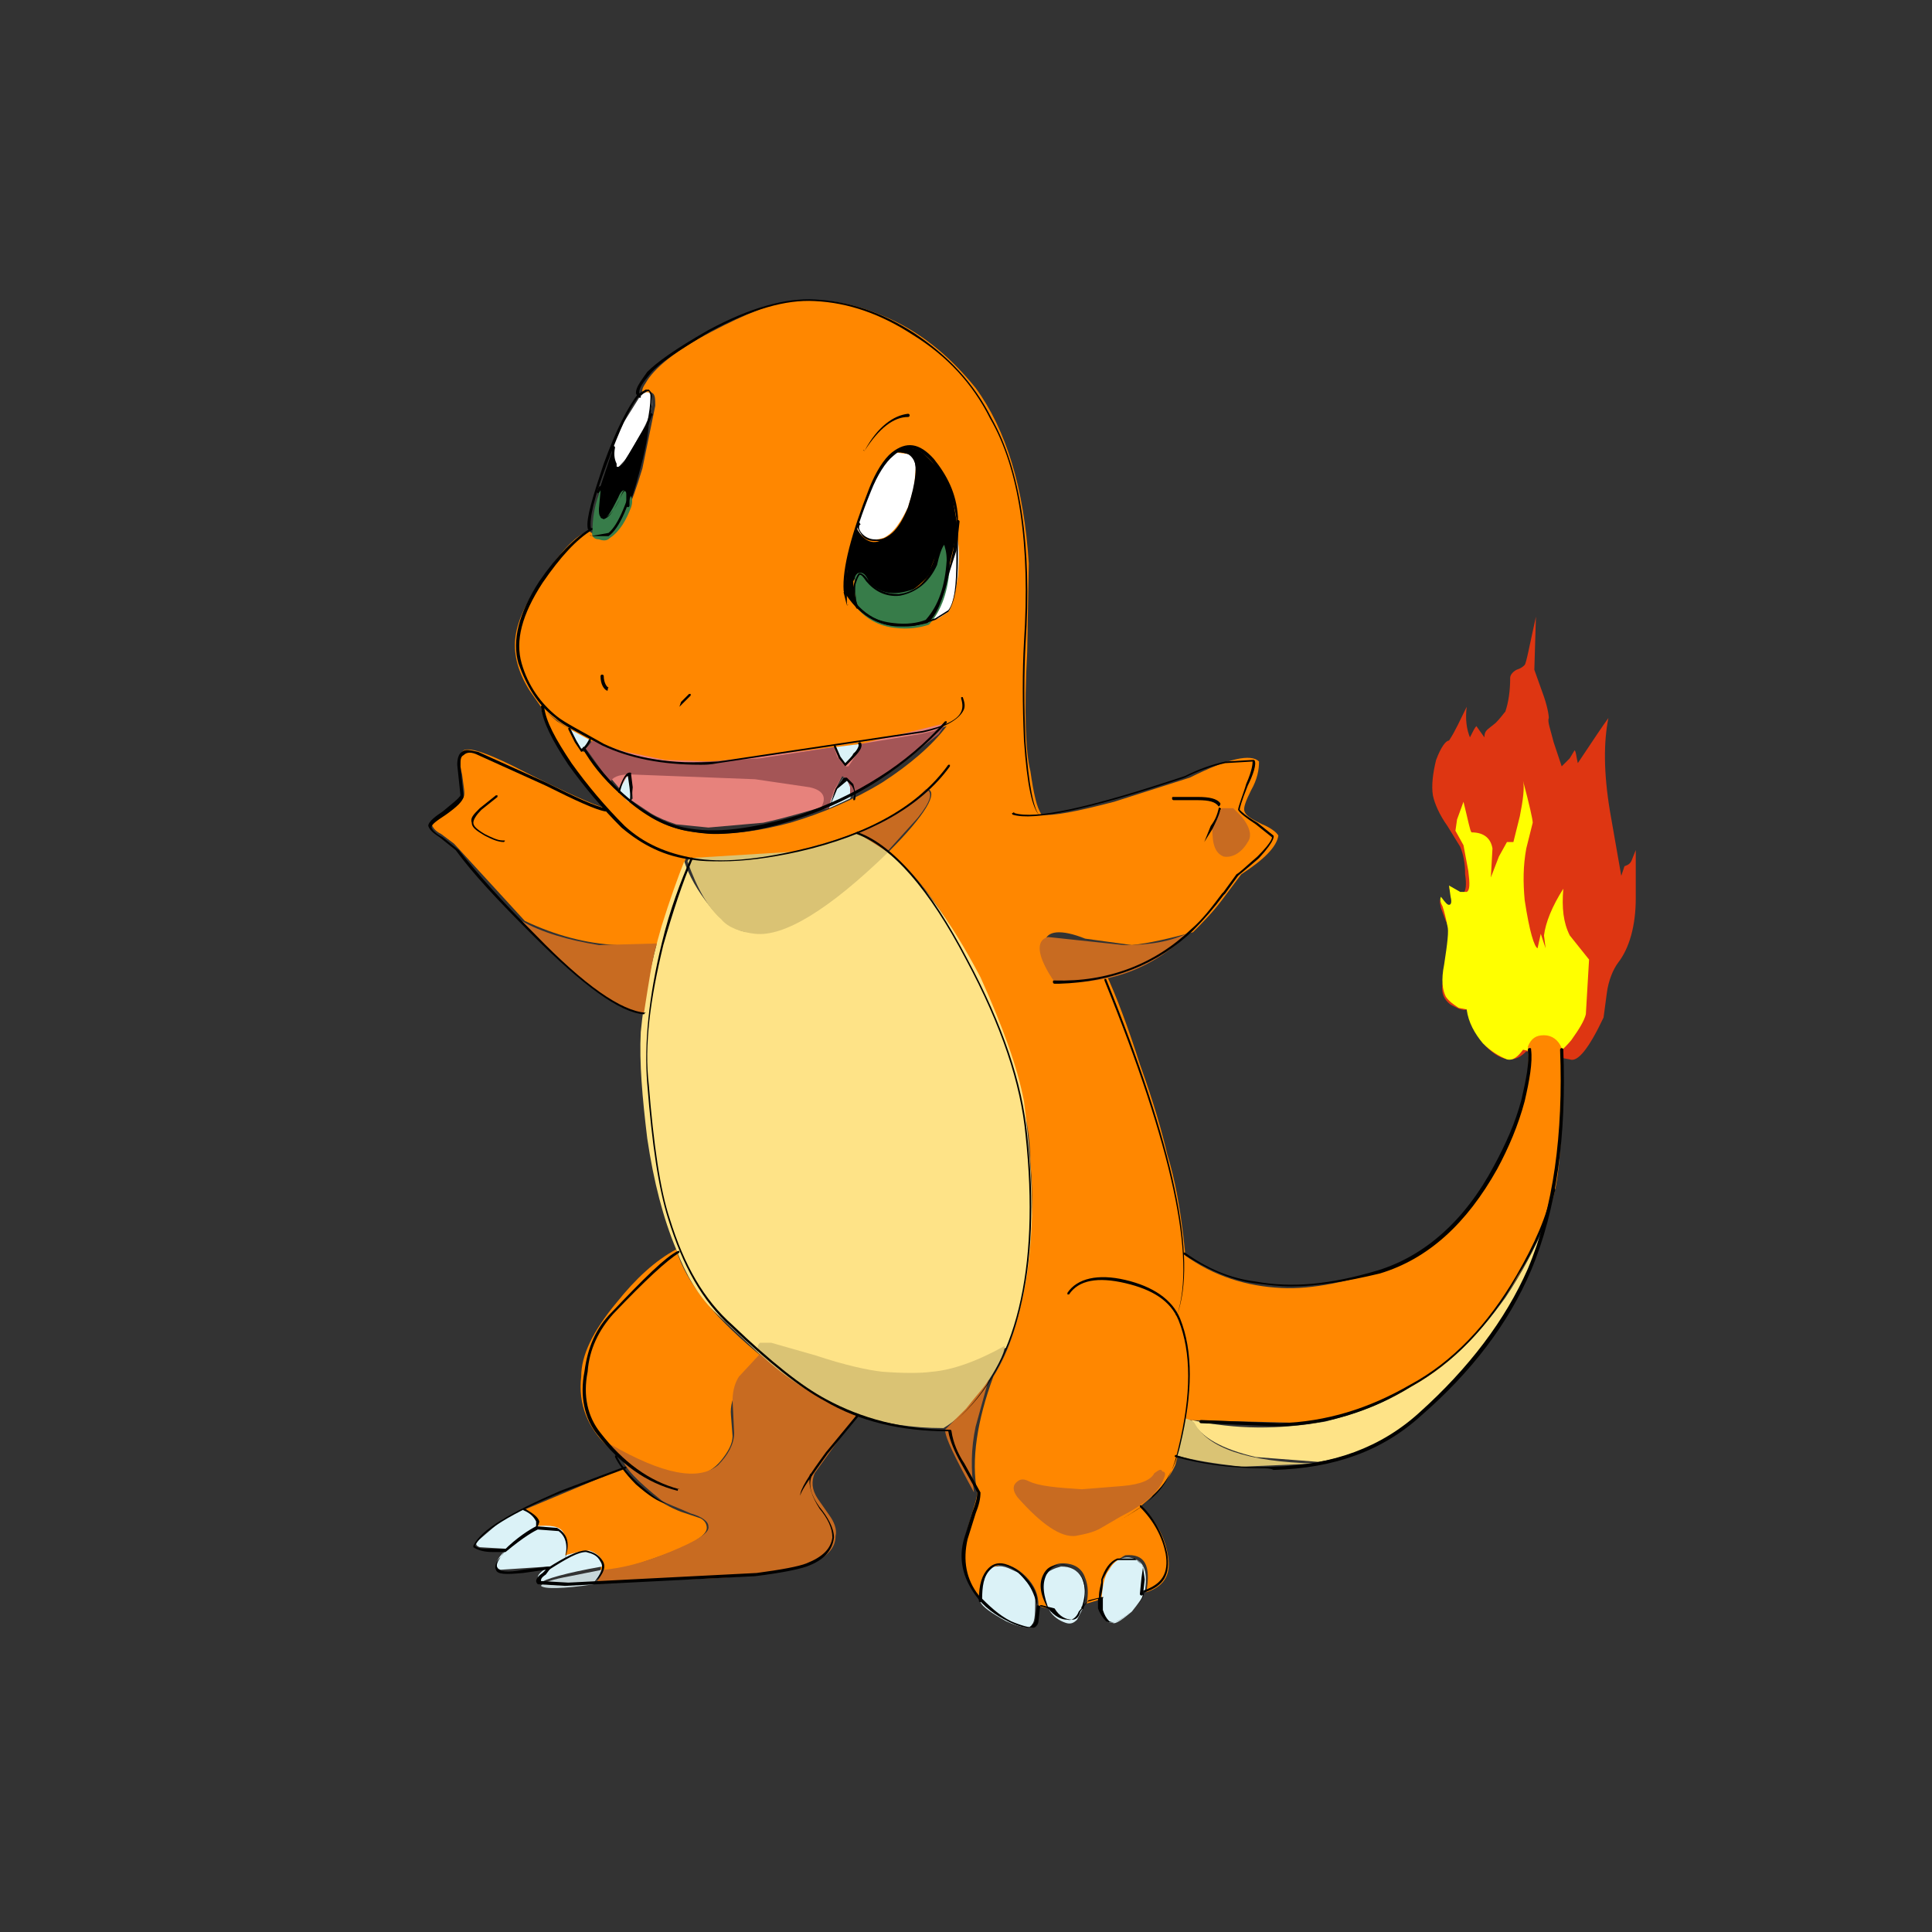 <?xml version="1.0" encoding="utf-8"?>
<!-- Generator: Adobe Illustrator 27.0.0, SVG Export Plug-In . SVG Version: 6.00 Build 0)  -->
<svg version="1.1" id="Capa_1" xmlns="http://www.w3.org/2000/svg" xmlns:xlink="http://www.w3.org/1999/xlink" x="0px" y="0px"
	 viewBox="0 0 120 120" style="enable-background:new 0 0 120 120;" xml:space="preserve">
<rect x="0" y="0" width="120" height="120" fill="#333333" stroke="none"/>
<style type="text/css">
	.st0{fill:#DE3612;}
	.st1{fill:#FFFF00;}
	.st2{fill:#FF8700;}
	.st3{fill:#FEE387;}
	.st4{fill:#DAC374;}
	.st5{fill:#C86B21;}
	.st6{fill:#DBF2F7;}
	.st7{fill:#C7D7DA;}
	.st8{fill:#FFFFFF;}
	.st9{fill:#377C49;}
	.st10{fill:#E7827C;}
	.st11{fill:#A45556;}
</style>
<g>
	<g>
		<path class="st0" d="M92.9,44.9l-0.5,0.4c-0.1,0.1-0.2,0.2-0.2,0.5l-0.5-0.7c-0.1,0.1-0.2,0.3-0.4,0.7c-0.2-0.5-0.3-1.1-0.2-1.9
			c-0.4,0.8-0.7,1.5-1.1,2.1c-0.2,0-0.5,0.4-0.8,1.2C89,48,88.9,48.8,89,49.4c0.1,0.5,0.4,1.2,0.9,1.9l0.8,1.3
			c0.2,0.5,0.3,1,0.3,1.7c0.2,1.3-0.2,1.6-1,0.8c0.2,0.5,0.2,1,0.1,1.3c-0.2,0.2-0.4,0.1-0.7-0.5l0.1,0.5l0.3,0.8
			c0.2,0.3,0.2,0.9,0.1,1.8l-0.3,2.1c-0.1,0.6,0.1,1,0.5,1.3c0.4,0.2,0.7,0.4,1,0.3c0.2,0.8,0.6,1.5,1.2,2.3c0.5,0.5,1,0.8,1.5,0.8
			c0.4,0,0.7-0.2,1-0.5l2.7,0.5c0.5,0.2,1.2-0.7,2.1-2.6l0.2-1.5c0.1-0.8,0.4-1.5,0.7-1.9c0.7-0.9,1.1-2.3,1.1-4v-3l-0.2,0.5
			c-0.1,0.3-0.2,0.4-0.5,0.5l-0.2,0.6l-0.7-4c-0.4-2.4-0.4-4.3-0.1-5.8C99.6,45,99,45.9,98,47.4c-0.1-0.4-0.1-0.7-0.2-0.8l-0.3,0.5
			L97,47.6l-0.5-1.5c-0.2-0.8-0.4-1.3-0.3-1.5c0-0.2-0.1-0.8-0.4-1.6l-0.5-1.4l0.1-3.3c-0.4,1.8-0.6,2.9-0.7,3s-0.2,0.2-0.5,0.3
			c-0.2,0.1-0.4,0.3-0.4,0.5c0,0.8-0.1,1.5-0.3,2.1C93.4,44.3,93.2,44.6,92.9,44.9L92.9,44.9z"/>
		<path class="st0" d="M94.9,64.9L94.9,64.9l-0.3-0.3v-0.1h0.1L94.9,64.9C95,64.8,95,64.9,94.9,64.9C95,64.9,95,64.9,94.9,64.9
			L94.9,64.9z"/>
		<path class="st0" d="M95.4,64.4C95.4,64.4,95.3,64.4,95.4,64.4l-0.2-0.1v-0.1h0.1L95.4,64.4C95.4,64.3,95.5,64.4,95.4,64.4
			L95.4,64.4L95.4,64.4z"/>
		<path class="st0" d="M96.2,64.6C96.2,64.6,96.1,64.6,96.2,64.6L96,64.3l-0.2,0.1h-0.1l-0.1-0.2v-0.1h0.1l0.1,0.2H96h0.1L96.2,64.6
			C96.2,64.5,96.2,64.5,96.2,64.6L96.2,64.6L96.2,64.6z"/>
		<path class="st0" d="M96.8,64.8L96.8,64.8l-0.4-0.3v-0.1h0.1l0.3,0.2C96.9,64.6,96.9,64.7,96.8,64.8
			C96.9,64.8,96.9,64.8,96.8,64.8L96.8,64.8z"/>
		<path class="st1" d="M97.1,55.2c-0.7,1.1-1.1,2.1-1.2,2.9l0.1,0.8L95.7,58l-0.2,0.9c-0.2-0.1-0.5-1-0.8-3
			c-0.1-1.1-0.1-2.1,0.1-3.2l0.4-1.6c0-0.2-0.2-1.1-0.6-2.6c0.1,0.4,0,1.2-0.2,2.2L94,52.3h-0.4l-0.5,0.9l-0.5,1.3l0.1-1.8
			c-0.1-0.6-0.5-1-1.3-1c-0.1-0.1-0.2-0.7-0.5-1.9l-0.4,1.1l-0.1,0.7l0.5,0.9l0.3,1.6c0.1,0.8,0.1,1.2-0.1,1.3h-0.4L90,55l0.1,0.7
			c0.1,0.4,0,0.5-0.1,0.5s-0.2-0.1-0.5-0.5c-0.1,0.2,0,0.4,0.1,0.6c0.1,0.3,0.2,0.7,0.3,1.2c0.1,0.3,0,1.1-0.2,2.4
			c-0.2,1-0.1,1.6,0.1,2c0.2,0.3,0.5,0.5,0.8,0.7l0.5,0.1c0.1,0.8,0.5,1.5,1,2.1c0.5,0.5,1,0.8,1.5,1c0.4,0.1,0.7-0.2,1-0.6l1.9,0.4
			c0.2-0.1,0.6-0.4,1.1-1c0.5-0.7,0.8-1.2,0.9-1.6l0.2-3.4l-1.2-1.5C97.1,57.3,97,56.4,97.1,55.2L97.1,55.2z"/>
		<path class="st2" d="M33.9,35.6c-1.2,1.7-1.8,3-1.9,4.1c-0.1,1,0.2,2.1,0.9,3.2l0.7,1c0.1,0.8,0.7,1.8,1.5,3.2
			c0.7,1.1,1.5,2.1,2.4,3c1.5,1.9,3.3,3,5.5,3.2c2.1,0.4,4.7,0.1,7.8-0.8c3.2-0.9,5.5-2.1,6.8-3.5c0.7,0.2-0.1,1.6-2.4,3.9
			c1.2,0.9,2.4,2.4,3.7,4.4c1.1,1.8,2.2,3.9,3.2,6.6c1.2,3.2,1.9,6,1.9,8.3c0.2,2.1,0.1,4.3-0.2,6.7c-0.4,2.9-1.1,5-2.1,6.6
			c-1,2.7-1.4,5.2-1,7.2c0,0.2-0.1,0.6-0.3,1.2l-0.5,1.7c-0.3,1.6,0.1,2.9,1.2,3.8l0.2-1.4c0.1-0.4,0.4-0.7,0.8-0.8
			c0.5-0.1,1.1,0.2,1.6,0.7c0.6,0.6,0.8,1.2,0.8,1.8c0.3,0.2,0.5,0.2,0.8,0.1c-0.4-0.4-0.5-0.9-0.4-1.5c0-0.7,0.4-1.2,1.1-1.2
			s1.2,0.3,1.4,0.9c0.2,0.5,0.2,1,0.1,1.6l1-0.3c0.2-1.5,0.7-2.4,1.4-2.7c1.2-0.1,1.6,0.6,1.3,2.3c1.2-0.4,1.6-1.2,1.3-2.5
			c-0.2-1-0.7-1.9-1.6-2.9c1-0.8,1.7-1.6,2.1-2.5l0.5-1.9c0.8-2.7,0.7-5.2-0.3-7.6c0.5-0.8,0.6-2.3,0.3-4.7c-0.2-1.7-0.5-3.5-1-5.1
			c-0.3-1.3-0.8-3.1-1.7-5.6c-0.8-2.5-1.5-4.3-2.1-5.6l-3,0.3c-0.7-1-1-1.8-0.8-2.3c0.1-0.7,1-0.8,2.5-0.2l2.9,0.4
			c1-0.1,2.3-0.4,3.8-0.8c0.5-0.5,1.2-1.2,1.8-2l1.2-1.6c1.4-0.9,2.2-1.7,2.3-2.4c-0.1-0.2-0.5-0.5-1-0.7c-0.6-0.3-1-0.5-1.1-0.8
			c-0.1-0.2,0.1-0.7,0.4-1.3c0.4-0.7,0.5-1.3,0.5-1.8c-0.5-0.5-1.9-0.2-4.3,1l-4.7,1.5c-2.3,0.6-3.8,0.9-4.5,0.8
			c-0.3-0.4-0.5-1.3-0.7-2.7c-0.3-1.2-0.4-3.6-0.2-7.4l0.1-5.5c-0.3-4.7-1.4-8.3-3.3-10.9c-1.7-2.1-3.6-3.6-5.8-4.5
			c-1.9-0.8-3.7-1.1-5.5-0.9c-1.3,0.1-3,0.8-5.1,1.9c-2.3,1.2-3.6,2.3-4.1,3.2c-0.2,0.3-0.3,0.5-0.1,0.8c0.2-0.2,0.4-0.3,0.5-0.2
			c0.2,0.1,0.2,0.4,0.2,0.8l-0.8,3.9c-0.7,2.3-1.3,3.7-1.9,4.2c-0.4,0.2-0.7,0.3-0.8,0.1L36.6,33C35.8,33.2,35,34.1,33.9,35.6z
			 M35.4,45.3l-0.8-0.5l-0.7-0.6l0.9,0.7c1.2,0.8,2.4,1.5,3.5,1.8c2,0.7,4.3,0.9,7.1,0.7l5.9-0.9c4-0.5,6.5-1,7.5-1.4
			c-0.9,1.2-2.3,2.4-4,3.5c-1.8,1.1-3.7,1.9-5.7,2.5c-3.7,1-6.6,0.9-8.6-0.3c-1.1-0.7-1.9-1.4-2.7-2.2l-1.5-1.9
			C36.1,46.7,35.8,46.3,35.4,45.3L35.4,45.3z"/>
		<path class="st2" d="M40.8,58.7l1.8-5.4c-1.7-0.3-3.4-1.3-5-3.1c-0.7-0.2-2.3-0.9-4.9-2.2c-2.3-1.2-3.5-1.6-3.9-1.4
			c-0.2,0.2-0.3,0.8-0.1,1.5c0.1,0.8,0.2,1.2,0.1,1.4s-0.5,0.5-1.1,0.8l-0.9,0.9c0.1,0.2,0.2,0.4,0.6,0.6l0.8,0.6l4.4,4.8
			c1.9,0.9,3.8,1.4,5.7,1.5C38.1,58.9,40.8,58.7,40.8,58.7z"/>
		<path class="st2" d="M36.1,85.5c-0.2,1.7,0.4,3.2,1.7,4.4c1,0.7,2,1.2,3.2,1.6c1.7,0.5,3,0.2,3.8-0.8c0.4-0.5,0.7-1,0.7-1.5
			l-0.1-1.3c-0.1-1.1,0.6-2.3,2.1-3.5c-3-2.4-4.9-4.7-5.5-6.8c-1.3,0.7-2.5,1.8-3.7,3.3C36.8,82.7,36.1,84.2,36.1,85.5L36.1,85.5z"
			/>
		<path class="st2" d="M32.5,93.8c0.5,0.4,0.8,0.8,0.8,1.2c1-0.1,1.6,0.1,1.8,0.6c0.1,0.1,0.1,0.5-0.1,1.2l1.8-0.1
			c0.4,0.2,0.6,0.5,0.5,0.8s1,0.1,3.3-0.7c2.3-0.8,3.3-1.4,3.3-1.9c0-0.3-0.2-0.5-0.4-0.6l-1.2-0.4c-1.3-0.5-2.5-1.4-3.6-2.7
			L32.5,93.8L32.5,93.8z"/>
		<path class="st2" d="M96.2,75.1c0.5-1,0.7-2.9,0.8-5.4c0.1-2,0.1-3.5,0-4.6c-0.2-0.5-0.6-0.8-1.1-0.8s-0.8,0.2-1,0.7
			c0.2,1.9-0.4,4.4-1.9,7.2c-1.7,3.2-3.8,5.4-6.4,6.5c-2.8,0.9-5.1,1.4-7,1.3c-2.1-0.1-4.2-0.7-6.1-2.1c0.2,1.3,0.1,2.5-0.4,3.8
			c0.8,1.7,1,3.9,0.5,6.5l8,0.2c1.7-0.4,3.5-1,5.6-1.9c1.6-0.8,3.3-2.3,4.9-4.2C94,80.1,95.3,77.7,96.2,75.1L96.2,75.1z"/>
		<path class="st3" d="M55.1,52.9c-2.1,2.1-3.9,3.5-5.3,4.2c-1.1,0.7-2.1,0.9-3.2,0.8c-0.8,0-1.7-0.6-2.5-1.6s-1.3-1.9-1.6-2.8
			c-0.4,1-0.9,2.4-1.4,4c-0.7,2.4-1.1,4.5-1.3,6.6c-0.1,1.9,0.1,4.1,0.4,6.6c0.4,2.7,1,5,1.8,6.9c0.6,1.6,1.4,2.9,2.3,3.8l3.2,3
			c-0.4-0.5-0.4-0.8-0.2-0.9l1.1,0.1l4.2,1.3c1.9,0.4,3.4,0.5,4.4,0.5c1.6-0.1,3.5-0.7,5.5-1.7c1-2.2,1.5-4.9,1.6-8.2
			c0-2.4-0.2-4.8-0.5-7.1c-0.4-2.1-1.3-4.6-2.7-7.7C59,57.1,57.1,54.5,55.1,52.9L55.1,52.9z"/>
		<path class="st3" d="M74,88.2c0.6,1.1,1.9,1.8,4,2.3l3.9,0.3c2.5-0.4,4.6-1.5,6.3-3c2.1-1.7,3.9-3.8,5.4-6.3
			c1.4-2.2,2.1-4.1,2.4-5.5c-0.7,1.6-1.5,3.1-2.5,4.6c-1.8,2.5-3.7,4.4-6,5.6c-1.4,0.9-3.2,1.6-5.2,2.1C79.4,88.8,76.8,88.8,74,88.2
			z"/>
		<path class="st4" d="M73.6,88.1l-0.5,2.3c1,0.3,2.3,0.5,4,0.7l4.6-0.2c-4.3-0.1-6.7-1-7.5-2.5C74.1,88.2,73.6,88.1,73.6,88.1z"/>
		<path class="st4" d="M46.9,58c1.8,0.2,4.6-1.5,8.3-5.1l-1.8-1.2c-1.8,0.6-3.2,1-4.1,1.2l-6.5,0.4l-0.1,0.2
			c0.6,1.7,1.3,2.9,2.1,3.6C45.2,57.6,46,57.9,46.9,58L46.9,58z"/>
		<path class="st4" d="M57.9,85.2c-0.7,0.1-1.8,0.1-3.1,0c-0.9-0.1-2.3-0.4-4.1-1l-2.8-0.8h-0.7c-0.2,0.2-0.2,0.4,0.1,0.8
			c1.9,1.9,4.1,3.1,6.3,3.8c1.3,0.4,3,0.7,5,0.7c0.7-0.4,1.6-1.2,2.5-2.5c0.8-1.2,1.3-2.1,1.3-2.6C60.6,84.6,59.1,85.1,57.9,85.2z"
			/>
		<path class="st5" d="M76.6,50.2h-0.7c-0.4,0.6-0.6,1-0.6,1.3c0,1,0.2,1.5,0.7,1.7c0.5,0.1,1.1-0.2,1.5-0.9c0.3-0.4,0.1-1-0.4-1.6
			C77,50.6,76.6,50.2,76.6,50.2z"/>
		<path class="st5" d="M69.8,58.7l-4.7-0.5c-0.8,0.2-0.7,1.2,0.4,2.8c3.3,0.2,6.1-0.8,8.4-3.1C72.7,58.5,71.4,58.7,69.8,58.7z"/>
		<path class="st5" d="M55.1,52.9l1.9-2.1c0.8-1,1-1.6,0.5-1.8c-1.1,1.2-2.5,2.1-4.3,2.7L55.1,52.9L55.1,52.9z"/>
		<path class="st5" d="M35.9,60.6c1.9,1.6,3.2,2.3,4.1,2.3c0.3-1.9,0.5-3.3,0.8-4.3l-3.6,0.1c-1.9-0.3-3.6-0.8-4.8-1.5
			C32.7,57.6,33.9,58.8,35.9,60.6L35.9,60.6z"/>
		<path class="st5" d="M60.5,92.7c-0.2-1.4-0.2-2.7,0.1-4.1l0.8-2.9c-0.2,0.4-0.7,0.9-1.4,1.8l-1.3,1.3
			C58.7,89.3,59.3,90.5,60.5,92.7L60.5,92.7z"/>
		<path class="st5" d="M53.2,87.9c-2.4-1-4.4-2.3-6-3.8l-1.3,1.4c-0.2,0.3-0.4,0.8-0.4,1.5l0.1,2c0,0.7-0.4,1.4-1,2
			c-1.2,1-3.4,0.6-6.7-1.3l0.7,0.8c0.2,0.7,1,1.5,2.5,2.7c0.3,0.2,0.9,0.4,1.8,0.8c0.7,0.2,1.1,0.5,1.1,0.8c0.1,0.4-0.7,0.9-2.4,1.6
			s-3,1-4.1,1.1c-0.1,0.2-0.2,0.5-0.5,0.8l5.4-0.2c4.1-0.1,6.7-0.5,7.7-0.9c1.2-0.4,1.8-1,1.8-1.8c0.1-0.4-0.1-0.9-0.4-1.3l-0.7-1
			c-0.4-0.6-0.4-1.1-0.2-1.6L53.2,87.9L53.2,87.9z"/>
		<path class="st5" d="M69.7,92.3l-2.5,0.2c-1.6-0.1-2.7-0.2-3.3-0.5c-0.4-0.2-0.6-0.1-0.8,0.1s-0.2,0.5,0.1,0.9
			c1.5,1.7,2.7,2.5,3.6,2.4c0.5-0.1,1.1-0.2,1.6-0.5l1.2-0.7c1.4-0.7,2.4-1.5,2.7-2.4c0.1-0.2,0.1-0.4-0.1-0.4
			c-0.1-0.2-0.2-0.1-0.5,0.1C71.5,91.9,70.9,92.2,69.7,92.3L69.7,92.3z"/>
		<path class="st6" d="M33.2,94.2c-0.2-0.2-0.4-0.4-0.7-0.5l-1.3,0.7l-1.4,1.2c-0.3,0.2-0.3,0.4,0,0.5l1.7,0.1
			c-0.8,0.7-0.8,1.2-0.4,1.3l3-0.2c-0.5,0.3-0.7,0.5-0.7,0.7l0.2,0.3c0.2-0.2,1.5-0.6,3.8-1c0.1-0.4-0.2-0.8-0.8-1l-0.7,0.1
			l-0.8,0.2c0.2-0.6,0.1-1.1-0.1-1.4c-0.2-0.4-0.8-0.5-1.8-0.4C33.4,94.8,33.4,94.6,33.2,94.2L33.2,94.2z"/>
		<path class="st6" d="M61.9,97.3c-0.7,0-1,0.8-1,2.2c0.1,0.3,0.7,0.7,1.6,1.2c0.9,0.4,1.5,0.5,1.6,0.2c0.2-0.2,0.2-0.8,0.2-1.8
			c-0.2-0.5-0.6-1-1-1.4C62.8,97.5,62.4,97.2,61.9,97.3L61.9,97.3z"/>
		<path class="st6" d="M67.2,98c-0.3-0.5-0.7-0.7-1.3-0.7c-0.8,0.2-1.3,0.6-1.2,1.3c0.2,1.2,0.6,1.9,1.5,2.2c0.3,0.1,0.5,0,0.7-0.2
			l0.4-0.8C67.5,99.1,67.4,98.5,67.2,98z"/>
		<path class="st6" d="M70.3,100.1c0.4-0.5,0.7-0.9,0.8-1.2c0.2-1.2,0-1.9-0.7-2.1c-0.6-0.2-1.2,0.1-1.5,0.7
			c-0.3,0.3-0.5,1.2-0.5,2.5c0.1,0.5,0.3,0.8,0.7,0.8C69.3,100.9,69.7,100.6,70.3,100.1z"/>
		<path class="st7" d="M37.4,97.5l-2,0.4c-1.1,0.2-1.7,0.4-1.8,0.6c0.2,0.2,1.3,0.2,3.3-0.1C37.2,98,37.3,97.8,37.4,97.5z"/>
		<path class="st8" d="M40.5,24.9c0-0.5-0.2-0.6-0.5-0.5l-0.2,0.2l-0.1,0.1l-1,1.6c-0.5,1-0.7,1.6-0.7,2c-0.1,0.5,0.1,0.8,0.2,0.8
			c0.2,0,0.3-0.2,0.5-0.4c0.2-0.2,0.5-0.7,1-1.6C40.3,26.1,40.5,25.4,40.5,24.9L40.5,24.9z"/>
		<path class="st8" d="M56.9,28.8c0-0.3-0.2-0.5-0.5-0.6l-0.8-0.1c-0.2,0.1-0.7,0.7-1.3,1.6l-1.1,3c0.2,0.7,0.8,1,1.7,0.7
			c0.2-0.1,0.5-0.3,0.8-0.7s0.5-0.8,0.7-1.2c0.1-0.4,0.3-0.8,0.4-1.5L56.9,28.8L56.9,28.8z"/>
		<path class="st8" d="M58.3,38.4l0.6-0.4c0.2-0.3,0.4-1,0.6-2.2c0.1-1.2,0.1-2-0.1-2.5c-0.6,3-1.2,4.7-1.8,5.3
			C57.7,38.6,57.9,38.5,58.3,38.4L58.3,38.4z"/>
		<path d="M38,28.1l-0.8,2.4c0.2-0.2,0.4-0.1,0.2,0.4c-0.1,0.8-0.1,1.3,0.1,1.4c0.2,0,0.5-0.3,0.8-1c0.2-0.7,0.4-0.9,0.6-0.7
			C39,30.8,39,31,39,31.3c0.2-0.1,0.4-0.8,0.8-2.3c0.4-1.5,0.5-2.4,0.5-2.9l-1.6,2.7C38.3,29.2,38.1,29,38,28.1z"/>
		<path d="M58.4,29.2l-1-1c-0.5-0.4-1-0.5-1.6-0.2l0.2,0.1l0.4,0.1c0.3,0.2,0.5,0.5,0.5,1.1c-0.2,2.1-0.8,3.5-1.9,4.1
			c-0.7,0.5-1.3,0.3-1.8-0.6l-0.5,1.9l-0.2,2l0.7,0.9C53,36.8,53,36.3,53,36.1l0.3-0.5l0.6,0.7c0.3,0.4,0.8,0.5,1.5,0.6
			c1,0.1,1.7-0.4,2.3-1.3c0.5-1.4,0.8-1.9,1-1.6l0.2,1.3c0.2-0.7,0.4-1.5,0.5-2.3c0.1-0.5-0.1-1.2-0.2-1.9
			C59,30.2,58.7,29.6,58.4,29.2L58.4,29.2z"/>
		<g>
			<path class="st9" d="M58.8,33.8c-0.2-0.3-0.4,0.1-0.7,1.2c-0.2,0.8-0.8,1.5-1.7,1.7c-1,0.3-1.8,0.1-2.4-0.5
				c-0.2-0.5-0.4-0.7-0.7-0.6s-0.3,0.7-0.1,2.1c0.5,0.7,1.4,1.2,2.4,1.3c0.8,0.1,1.5,0,2.1-0.2c0.8-0.9,1.2-2.1,1.3-3.7
				C58.9,34.4,58.9,34.1,58.8,33.8L58.8,33.8z"/>
			<path d="M56.1,38.9c-0.2,0-0.4,0-0.5,0c-1-0.1-1.9-0.6-2.4-1.3l0,0c-0.3-2,0.1-2.1,0.2-2.1c0.3-0.1,0.5,0.2,0.7,0.6
				c0.6,0.6,1.3,0.8,2.3,0.5c0.8-0.2,1.4-0.8,1.7-1.7c0.3-1.1,0.5-1.3,0.6-1.3s0.1,0,0.2,0.1l0,0C59,34,59,34.4,59,34.9
				c-0.1,1.6-0.6,2.8-1.4,3.8l0,0C57.2,38.8,56.7,38.9,56.1,38.9L56.1,38.9z M53.2,37.5c0.5,0.7,1.3,1.1,2.3,1.2
				c0.8,0.1,1.5,0,2-0.2c0.8-0.9,1.2-2.1,1.3-3.7c0-0.5-0.1-0.8-0.2-1.1c0,0,0-0.1-0.1-0.1s-0.2,0.1-0.5,1.2
				c-0.3,0.9-0.9,1.5-1.7,1.7c-1,0.3-1.8,0.1-2.4-0.6l0,0c-0.3-0.5-0.4-0.6-0.6-0.6C53.2,35.6,53,35.8,53.2,37.5L53.2,37.5z"/>
		</g>
		<path class="st9" d="M38.4,30.9c-0.5,1-0.8,1.5-1,1.3c-0.2-0.1-0.2-0.5-0.1-1c0.1-0.4,0.1-0.6,0.1-0.7c-0.1-0.1-0.2,0-0.2,0.2
			c-0.3,0.8-0.4,1.6-0.4,2.3c-0.1,0.3,0.1,0.5,0.4,0.5c0.3,0.1,0.5,0.1,0.7-0.1c0.6-0.4,1-1.1,1.3-1.9c0.1-0.3,0.1-0.6-0.1-0.8
			C38.8,30.3,38.6,30.4,38.4,30.9L38.4,30.9z"/>
		<path class="st6" d="M36.1,46.6c0.1-0.1,0.4-0.3,0.6-0.6l-1.3-0.7L36.1,46.6L36.1,46.6z"/>
		<path class="st6" d="M38.4,49.1c0.4,0.5,0.7,0.8,0.7,0.7l0.1-0.8c0-0.6-0.1-0.8-0.2-0.9L38.4,49.1z"/>
		<path class="st6" d="M51.5,50.2l1.3-0.6c0.1-0.2,0.1-0.5,0-0.8c-0.1-0.4-0.2-0.5-0.4-0.5c-0.1,0.1-0.3,0.4-0.6,1
			S51.4,50.2,51.5,50.2L51.5,50.2z"/>
		<path class="st6" d="M53.5,46.2l-1.6,0.2l0.2,0.7l0.4,0.4c0,0,0.3-0.2,0.5-0.7C53.4,46.5,53.5,46.2,53.5,46.2z"/>
		<path class="st10" d="M53.5,46.2c-0.1,0.2-0.2,0.4-0.3,0.5c-0.2,0.3-0.4,0.6-0.7,0.8l-0.4-0.6l-0.2-0.5l-7.6,0.9l-3-0.1l-2.4-0.5
			c-0.7-0.2-1.3-0.4-2-0.7l-0.5,0.5l2.1,2.5l0.4-0.7l0.2-0.2l0.1,0.2l0.1,1.3l-0.1,0.1l1.2,0.8c0.5,0.3,1,0.5,1.6,0.7l2,0.2l3.4-0.3
			c1.4-0.3,2.7-0.7,4.1-1.1l0.4-1l0.5-1l0.4,0.6l0.1,0.3l-0.1,0.5c1.1-0.7,2.1-1.4,3.1-2.1c1-0.8,1.9-1.6,2.9-2.4L53.5,46.2
			L53.5,46.2z"/>
		<path class="st11" d="M58,45.4l-0.9,0.2l-3.6,0.6v0.2l-0.8,1.2h-0.2L52,47l-0.2-0.6l-4.6,0.7l-5.1,0.3L39.7,47l-1.5-0.4L36.8,46
			l-0.4,0.5l1.5,2.1c0.1-0.3,0.5-0.5,1.2-0.5l7.8,0.3l3.4,0.5c0.9,0.2,1.1,0.7,0.6,1.4l0.6-0.1l0.1-0.5l0.2-0.6l0.5-0.9l0.3,0.2
			l0.2,0.5v0.5l3.2-2l2.3-1.8l0.4-0.6L58,45.4L58,45.4z"/>
		<path d="M53.7,28C53.7,28,53.6,28,53.7,28C53.6,28,53.6,27.9,53.7,28c0.8-1.5,1.8-2.2,2.7-2.3c0,0,0.1,0,0.1,0.1
			c0,0,0,0.1-0.1,0.1C55.5,25.9,54.6,26.6,53.7,28L53.7,28L53.7,28z"/>
		<g>
			<path d="M52.6,37.6C52.6,37.6,52.6,37.5,52.6,37.6l-0.2-0.8c0,0,0-0.1,0.1-0.1c0,0,0.1,0,0.1,0.1L52.6,37.6
				C52.7,37.5,52.7,37.6,52.6,37.6L52.6,37.6L52.6,37.6z"/>
			<path d="M56,38.9c-1.5,0-2.7-0.7-3.6-2.2l0,0c-0.1-1.4,0.5-3.6,1.6-6.4c0.4-1,0.9-1.8,1.4-2.2c0.9-0.7,1.7-0.6,2.6,0.4
				c0.8,1,1.4,2.1,1.5,3.6v2.6c0,1.6-0.2,2.7-0.6,3.3l0,0l-0.8,0.5l0,0c-0.6,0.2-1.2,0.4-1.7,0.4C56.3,38.9,56.2,38.9,56,38.9
				L56,38.9z M52.6,36.7c0.9,1.5,2.2,2.2,3.8,2.1c0.5,0,1.1-0.2,1.7-0.4l0.8-0.5c0.4-0.5,0.5-1.6,0.5-3.2v-2.5
				c-0.2-1.4-0.7-2.5-1.5-3.5c-0.9-1-1.6-1.1-2.4-0.4c-0.5,0.4-1,1.2-1.4,2.2C53,33.2,52.5,35.3,52.6,36.7L52.6,36.7z"/>
		</g>
		<path d="M54.5,33.6c0,0-0.1,0-0.2,0l0,0c-0.3,0-0.6-0.1-0.8-0.4c-0.2-0.3-0.3-0.5-0.2-0.7c0,0,0.1-0.1,0.1,0c0,0,0.1,0.1,0,0.1
			c-0.1,0.2,0,0.4,0.2,0.6c0.2,0.2,0.5,0.3,0.7,0.3c0.8,0.1,1.5-0.5,2.1-2c0.5-1.6,0.6-2.6,0.3-3.1c-0.2-0.2-0.5-0.3-0.9-0.3
			c0,0-0.1,0-0.1-0.1c0,0,0-0.1,0.1-0.1c0.5,0,0.8,0.1,1.1,0.4c0.4,0.5,0.3,1.6-0.3,3.2C55.9,33,55.3,33.7,54.5,33.6L54.5,33.6z"/>
		<path d="M57.6,38.7C57.6,38.7,57.5,38.7,57.6,38.7C57.5,38.6,57.5,38.6,57.6,38.7c0.2-0.4,0.6-0.9,0.9-1.6
			c0.3-0.9,0.4-1.7,0.4-2.5c-0.1-0.8-0.2-0.8-0.2-0.8s-0.2,0-0.5,1.3c-0.5,1.1-1.3,1.7-2.3,1.9c-0.9,0.1-1.6-0.3-2.1-0.9
			c-0.2-0.3-0.3-0.4-0.4-0.4c0,0-0.1,0.1-0.2,0.4c-0.2,0.5-0.1,1,0.1,1.6v0.1h-0.1c-0.3-0.6-0.3-1.2-0.1-1.7
			c0.1-0.3,0.2-0.5,0.3-0.5s0.3,0.1,0.5,0.4c0.4,0.6,1.1,0.9,1.9,0.9c1-0.1,1.7-0.7,2.2-1.8c0.3-1.2,0.5-1.4,0.6-1.4s0.3,0.1,0.3,1
			c0.1,0.7-0.1,1.6-0.4,2.5C58.3,37.8,58,38.4,57.6,38.7L57.6,38.7L57.6,38.7z"/>
		<path d="M58.7,36.4L58.7,36.4C58.7,36.4,58.6,36.3,58.7,36.4l0.5-2.2l0.2-1.8c0,0,0-0.1,0.1-0.1c0,0,0.1,0,0.1,0.1l-0.2,1.8
			L58.7,36.4C58.8,36.3,58.7,36.4,58.7,36.4L58.7,36.4z"/>
		<path d="M36.7,33.3C36.7,33.3,36.6,33.3,36.7,33.3C36.6,33.2,36.7,33.2,36.7,33.3l1.1-0.2c0.6-0.5,1.2-1.9,1.8-4.3
			c0.5-1.9,0.8-3.3,0.8-4.1c0-0.2,0-0.3-0.1-0.4h-0.1l-0.5,0.3c-0.6,0.7-1.2,2.1-2,4.2s-1.1,3.4-1,4c0,0,0,0.1-0.1,0.1
			c0,0-0.1,0-0.1-0.1c-0.1-0.6,0.3-1.9,1-4c0.8-2.2,1.5-3.5,2.1-4.3l0,0l0.5-0.3l0,0c0.1,0,0.2,0,0.2,0c0.1,0.1,0.2,0.2,0.2,0.5
			c0,0.8-0.3,2.2-0.8,4.2c-0.6,2.5-1.2,3.9-1.9,4.4l0,0L36.7,33.3L36.7,33.3L36.7,33.3z"/>
		<path d="M38.3,29.1L38.3,29.1c-0.1,0-0.2-0.1-0.2-0.3c-0.1-0.2-0.1-0.5-0.1-1c0,0,0-0.1,0.1-0.1c0,0,0.1,0,0.1,0.1
			c-0.1,0.5,0,0.8,0.1,1l0,0C38.3,28.9,38.3,28.9,38.3,29.1c0.2-0.1,0.3-0.2,0.5-0.4c0.7-0.9,1.2-1.9,1.6-3c0,0,0.1-0.1,0.1,0
			c0,0,0.1,0.1,0,0.1c-0.4,1.1-0.9,2.1-1.6,3.1C38.6,29,38.5,29.1,38.3,29.1L38.3,29.1z"/>
		<path d="M37.5,32.2c-0.1,0-0.2,0-0.2-0.1c-0.1-0.1-0.1-0.3-0.1-0.5l0.1-1.1v-0.1c0,0,0,0.1-0.1,0.2c0,0-0.1,0.1-0.1,0
			c0,0-0.1-0.1,0-0.1c0.1-0.3,0.1-0.3,0.2-0.3c0.1,0,0.1,0.1,0.2,0.3l0,0l-0.1,1.2C37.4,31.9,37.4,32,37.5,32.2
			c0-0.1,0.1-0.1,0.2-0.1c0.2-0.1,0.5-0.5,0.8-1.1c0.2-0.6,0.3-0.6,0.4-0.6c0.1,0,0.2,0.2,0.2,0.3v0.7c0,0,0,0.1-0.1,0.1
			c0,0-0.1,0-0.1-0.1v-0.7c0-0.2-0.1-0.2-0.1-0.2s-0.1,0-0.3,0.5C38,31.9,37.8,32.2,37.5,32.2L37.5,32.2L37.5,32.2z"/>
		<path d="M37.7,42.9L37.7,42.9c-0.2-0.1-0.4-0.4-0.4-0.9c0,0,0-0.1,0.1-0.1c0,0,0.1,0,0.1,0.1c0,0.4,0.2,0.7,0.3,0.7
			C37.7,42.8,37.8,42.9,37.7,42.9L37.7,42.9z"/>
		<path d="M42.2,43.9L42.2,43.9C42.1,43.8,42.1,43.8,42.2,43.9l0.1-0.3l0.5-0.5h0.1v0.1l-0.5,0.5l0,0L42.2,43.9
			C42.3,43.9,42.2,43.9,42.2,43.9L42.2,43.9z"/>
		<path d="M31.3,52.3c-0.4,0-0.8-0.2-1.2-0.4c-0.5-0.3-0.8-0.5-0.8-0.8c-0.1-0.3,0.1-0.5,0.5-0.9l1-0.8h0.1v0.1l-1,0.8
			c-0.3,0.3-0.5,0.6-0.5,0.8l0,0c0,0.2,0.2,0.4,0.7,0.7c0.4,0.2,0.8,0.4,1.1,0.4C31.4,52.2,31.4,52.2,31.3,52.3
			C31.4,52.3,31.4,52.3,31.3,52.3L31.3,52.3z"/>
		<path d="M75.7,50.1L75.7,50.1c-0.2-0.3-0.6-0.4-1.3-0.4h-1.5c0,0-0.1,0-0.1-0.1s0-0.1,0.1-0.1h1.5c0.7,0,1.2,0.1,1.4,0.4
			C75.8,50,75.8,50,75.7,50.1C75.8,50,75.8,50,75.7,50.1L75.7,50.1z"/>
		<path d="M74.8,52.3L74.8,52.3C74.8,52.3,74.8,52.2,74.8,52.3l0.4-1c0.3-0.4,0.4-0.7,0.5-1.1c0,0,0-0.1,0.1,0c0,0,0.1,0,0,0.1
			c-0.1,0.4-0.3,0.8-0.5,1.2L74.8,52.3C74.9,52.3,74.8,52.3,74.8,52.3L74.8,52.3z"/>
		<path d="M36.1,46.7L36.1,46.7l-0.4-0.6l-0.4-0.8v-0.1h0.1l0.4,0.8l0.3,0.5c0.1,0,0.3-0.2,0.5-0.6h0.1V46
			C36.5,46.4,36.2,46.7,36.1,46.7L36.1,46.7z"/>
		<path d="M39.2,49.9C39.2,49.9,39.1,49.8,39.2,49.9l-0.1-1L39,48.2c-0.2,0-0.4,0.6-0.5,1c0,0-0.1,0.1-0.1,0s-0.1-0.1,0-0.1
			c0.3-0.8,0.5-1.2,0.8-1.1c0,0,0,0,0,0.1l0.1,0.8L39.2,49.9C39.3,49.8,39.2,49.9,39.2,49.9L39.2,49.9z"/>
		<path d="M52.5,47.6L52.5,47.6L52.5,47.6l-0.4-0.5l0,0l-0.3-0.7v-0.1h0.1l0.3,0.7l0.3,0.4c0.8-0.8,0.9-1.1,0.8-1.2
			c0,0,0-0.1,0.1-0.1c0,0,0.1,0,0.1,0.1C53.6,46.5,53.2,46.9,52.5,47.6C52.6,47.6,52.5,47.6,52.5,47.6L52.5,47.6z"/>
		<path d="M51.5,50.2L51.5,50.2C51.4,50.2,51.4,50.1,51.5,50.2l0.4-1.2l0,0l0.5-0.7c0,0,0,0,0.1,0c0,0,0,0,0.1,0l0.4,0.4l0,0
			c0.1,0.4,0.2,0.7,0.1,1H53v-0.1c0.1-0.2,0.1-0.5-0.1-0.8l-0.3-0.3L52,49L51.5,50.2C51.5,50.1,51.5,50.2,51.5,50.2z"/>
		<path d="M64.6,50.7L64.6,50.7c-0.5-0.5-0.8-1.9-1-4.7c-0.1-2.3-0.1-4.3,0-6.1c0.4-6.1-0.3-10.8-2.1-13.9c-1.1-2.2-2.7-3.9-4.8-5.2
			c-2-1.3-4-2-6.1-2.1c-1.8-0.1-3.9,0.5-6.5,1.9c-2,1.2-3.2,2-3.7,2.6s-0.7,0.9-0.7,1.2c0,0.1,0,0.1,0.1,0.2v0.1h-0.1
			c-0.1-0.1-0.2-0.2-0.2-0.3c0-0.3,0.2-0.6,0.7-1.3c0.6-0.6,1.7-1.4,3.8-2.6c2.6-1.4,4.8-2,6.6-1.9c2.1,0.1,4.2,0.8,6.2,2.1
			c2.1,1.4,3.7,3.1,4.8,5.3c1.8,3.2,2.5,7.9,2.1,14c-0.1,1.8-0.1,3.8,0,6.1C63.9,48.8,64.2,50.3,64.6,50.7
			C64.7,50.6,64.7,50.6,64.6,50.7C64.6,50.6,64.6,50.7,64.6,50.7L64.6,50.7z"/>
		<path d="M43.5,47.5c-2.4,0-4.4-0.4-6.1-1.2c-1.5-0.8-2.5-1.3-2.9-1.7c-1.1-0.8-1.8-2-2.3-3.4c-0.4-1.4,0-3.1,1.3-5.1
			c1.1-1.6,2.2-2.7,3.2-3.3h0.1v0.1c-1,0.6-2,1.7-3.1,3.3c-1.3,2-1.7,3.6-1.3,5s1.2,2.5,2.2,3.3c0.5,0.4,1.5,0.9,2.9,1.7
			c1.9,0.9,4.2,1.3,7.1,1.1l12.7-1.9c1.4-0.3,2.2-0.7,2.4-1.2c0.1-0.2,0.1-0.5,0-0.8v-0.1h0.1c0.1,0.3,0.2,0.6,0,0.9
			c-0.3,0.5-1.1,1-2.5,1.3l-12.7,1.9C44.1,47.5,43.8,47.5,43.5,47.5L43.5,47.5z"/>
		<path d="M44.4,51.8c-0.6,0-1.2-0.1-1.8-0.2c-1.5-0.3-2.8-1.1-4.1-2.3c-1.1-1-1.8-1.9-2.3-2.8v-0.1h0.1c0.5,0.8,1.2,1.7,2.2,2.7
			c1.3,1.2,2.6,2,4,2.3c1.9,0.4,4.2,0.1,7.2-0.8c3.5-1.2,6.6-3.1,9-5.8h0.1v0.1c-2.5,2.7-5.5,4.7-9.1,5.9
			C47.7,51.5,45.9,51.8,44.4,51.8z"/>
		<path d="M44.8,53.5c-0.6,0-1.2,0-1.8-0.1c-1.7-0.2-3.1-0.9-4.4-2c-1.2-1.2-2.3-2.5-3.3-3.9c-1-1.5-1.6-2.7-1.7-3.6
			c0,0,0-0.1,0.1-0.1c0,0,0.1,0,0.1,0.1c0.1,0.9,0.7,2,1.7,3.5c1,1.4,2.1,2.7,3.3,3.9c1.2,1.1,2.6,1.7,4.3,2s3.9,0.1,6.5-0.5
			c4.4-1,7.5-2.8,9.3-5.3H59v0.1c-1.8,2.5-5,4.3-9.4,5.3C47.8,53.3,46.2,53.5,44.8,53.5L44.8,53.5z"/>
		<path d="M40,63L40,63c-1.5-0.1-3.8-1.8-6.9-4.9c-2.2-2.2-3.7-3.8-4.8-5.3l-1-0.8c-0.3-0.2-0.6-0.4-0.7-0.7l0,0
			c0-0.3,0.6-0.7,0.9-0.9c0.6-0.5,1-0.8,1.1-1l-0.2-1.9c0-0.4,0.1-0.7,0.3-0.8c0.2-0.2,0.5-0.1,1,0l4.2,1.9c1.8,0.9,3.1,1.5,3.7,1.6
			c0,0,0.1,0,0.1,0.1c0,0,0,0.1-0.1,0.1c-0.6-0.1-1.9-0.7-3.7-1.6l-4.2-1.9c-0.4-0.2-0.7-0.2-0.9,0c-0.2,0.1-0.2,0.3-0.2,0.7
			l0.2,1.9l0,0c-0.1,0.3-0.4,0.6-1.1,1.1c-0.6,0.4-0.9,0.6-0.9,0.8c0.1,0.2,0.3,0.4,0.7,0.6l1,0.8l0,0c1.1,1.4,2.6,3.1,4.8,5.3
			c3,3.1,5.3,4.7,6.8,4.8C40.1,62.8,40.1,62.9,40,63C40.1,63,40,63,40,63L40,63z"/>
		<path d="M65.8,61.1c-0.1,0-0.2,0-0.3,0c0,0-0.1,0-0.1-0.1s0-0.1,0.1-0.1c3.3,0.1,6.2-1,8.5-3.2c0.7-0.6,1.3-1.4,1.9-2.2l0.1-0.1
			l0.8-1.1l0,0c0.2-0.1,0.6-0.5,1.3-1.1c1-1,0.9-1.2,0.9-1.2l-1-0.8c-0.6-0.4-1-0.7-1.1-0.9l0,0c0-0.2,0.4-1.2,0.5-1.6
			c0.4-0.9,0.4-1.3,0.4-1.4l-1.7,0.1c-0.9,0.2-1.7,0.5-2.5,0.9c-6,2-9.4,2.7-10.7,2.3c0,0-0.1-0.1,0-0.1c0,0,0.1-0.1,0.1,0
			c1.3,0.4,4.6-0.3,10.6-2.3c0.8-0.4,1.6-0.7,2.5-0.9l0,0l1.7-0.1c0,0,0,0,0.1,0c0.2,0.2-0.1,1-0.4,1.6c-0.4,1-0.5,1.4-0.5,1.5
			c0.1,0.1,0.4,0.4,1.1,0.8l1,0.8c0,0,0.2,0.2-0.9,1.4c-0.8,0.7-1.2,1-1.3,1.1l-0.8,1.1L76,55.6c-0.6,0.8-1.2,1.5-1.9,2.2
			C71.9,59.9,69.1,61,65.8,61.1L65.8,61.1z"/>
		<path d="M63.9,101.1c-0.3,0-0.7-0.1-1.3-0.4c-0.8-0.4-1.5-0.9-2-1.6c-0.8-1.1-1.1-2.3-0.7-3.6l0.5-1.6c0.2-0.5,0.3-0.9,0.3-1.2
			l-1-1.8c-0.4-0.7-0.7-1.4-0.8-2c-2.9,0-5.5-0.6-7.7-1.9c-1.5-0.8-3.5-2.4-5.8-4.6c-1.8-1.6-3-3.8-3.9-6.7c-0.6-1.9-1-4.6-1.3-8.4
			c-0.2-2.5,0.1-5.4,0.9-8.7c0.5-2.1,1.2-3.9,1.8-5.3c0,0,0.1-0.1,0.1,0c0,0,0.1,0.1,0,0.1c-0.6,1.4-1.2,3.2-1.8,5.3
			c-0.8,3.3-1.2,6.2-0.9,8.7c0.3,3.7,0.7,6.5,1.3,8.3c0.9,2.9,2.1,5,3.9,6.6c2.4,2.3,4.3,3.8,5.8,4.6c2.2,1.2,4.8,1.9,7.7,1.9
			c0,0,0.1,0,0.1,0.1c0.1,0.7,0.4,1.4,0.8,2l1,1.8l0,0c0,0.4-0.1,0.8-0.3,1.3l-0.5,1.6c-0.3,1.3-0.1,2.5,0.7,3.5
			c0.6,0.6,1.2,1.2,2,1.6c0.7,0.3,1.2,0.4,1.4,0.4c0.1,0,0.3-0.2,0.3-0.4l0.1-0.9c0,0,0,0,0-0.1c0,0,0,0,0.1,0l0.8,0.2l0,0
			c0.3,0.5,0.7,0.7,1.1,0.7l0,0c0.2,0,0.4-0.1,0.5-0.5l0,0l0.5-0.7l0,0l0.8-0.2c0,0,0,0,0.1,0s0,0,0,0.1v0.7
			c0.1,0.3,0.2,0.5,0.4,0.7c0.4,0.2,0.9-0.2,1.3-0.6c0.5-0.4,0.8-0.8,0.8-1.2c0,0,0,0,0-0.1c1.2-0.4,1.6-1.1,1.4-2.3
			c-0.2-1-0.7-2-1.6-2.9v-0.1h0.1c0.9,0.9,1.4,2,1.6,3c0.2,1.3-0.2,2-1.4,2.4c-0.1,0.4-0.4,0.8-0.9,1.2c-0.6,0.6-1.1,0.8-1.5,0.6
			l0,0c-0.2-0.2-0.4-0.5-0.5-0.8l0,0v-0.6l-0.7,0.2l-0.5,0.6c-0.1,0.3-0.4,0.6-0.7,0.5c-0.4,0-0.8-0.2-1.2-0.7l-0.7-0.2l-0.1,0.8
			C64.3,100.7,64.2,100.9,63.9,101.1L63.9,101.1L63.9,101.1z"/>
		<path d="M69.6,94.4L69.6,94.4C69.5,94.3,69.5,94.3,69.6,94.4c1-0.6,1.6-1,2-1.4c0.8-0.7,1.3-1.7,1.6-3.1c0.8-3.3,0.8-5.9,0-7.9
			c-0.5-1.2-1.6-1.9-3.3-2.3c-1.7-0.4-2.9-0.2-3.5,0.7h-0.1v-0.1c0.6-0.9,1.9-1.2,3.6-0.8c1.7,0.4,2.9,1.2,3.4,2.4
			c0.8,2,0.8,4.6,0,7.9c-0.3,1.3-0.9,2.4-1.7,3.1C71.3,93.4,70.6,93.8,69.6,94.4L69.6,94.4L69.6,94.4z"/>
		<path d="M73.1,81.7L73.1,81.7C73,81.7,73,81.6,73.1,81.7c1.2-3.5-0.3-10.5-4.5-20.8v-0.1h0.1C72.9,71.2,74.4,78.2,73.1,81.7
			C73.2,81.7,73.1,81.7,73.1,81.7L73.1,81.7z"/>
		<path d="M64.4,99.7L64.4,99.7c-0.1-0.5-0.3-1-0.6-1.4c-0.4-0.5-0.7-0.8-1.2-1s-0.8-0.1-1.1,0.2c-0.4,0.4-0.5,1-0.5,1.9
			c0,0,0,0.1-0.1,0.1s-0.1,0-0.1-0.1c0-1,0.2-1.6,0.6-2c0.3-0.3,0.7-0.4,1.2-0.2c0.5,0.2,0.9,0.5,1.3,1S64.5,99.2,64.4,99.7
			C64.5,99.7,64.5,99.7,64.4,99.7z"/>
		<path d="M65.2,100.1L65.2,100.1c-0.6-1-0.7-1.7-0.4-2.3c0.2-0.4,0.5-0.6,1-0.6c0.4-0.1,0.8,0.1,1.2,0.5c0.5,0.5,0.5,1.3,0.3,2.2
			c0,0,0,0.1-0.1,0c0,0-0.1-0.1,0-0.1c0.3-0.9,0.2-1.6-0.2-2.1c-0.4-0.4-0.7-0.5-1.1-0.5c-0.5,0-0.7,0.3-0.9,0.6
			C64.7,98.4,64.8,99.1,65.2,100.1C65.3,100,65.3,100.1,65.2,100.1L65.2,100.1z"/>
		<path d="M68.3,99.5C68.3,99.5,68.2,99.5,68.3,99.5c-0.1-0.4,0-0.8,0.1-1.2v-0.2c0.2-0.6,0.5-1.1,1-1.3l0,0h1.1l0,0l0.1,0.1
			c0.2,0.2,0.4,0.3,0.4,0.5l0,0l0.1,0.7l0,0L71,99c0,0,0,0.1-0.1,0.1c0,0-0.1,0-0.1-0.1l0.1-1l0.1-0.7c-0.1-0.1-0.2-0.3-0.4-0.4
			h-0.1h-1.1c-0.4,0.2-0.6,0.6-0.9,1.2v0.2C68.5,98.7,68.4,99.1,68.3,99.5C68.4,99.4,68.4,99.5,68.3,99.5L68.3,99.5z"/>
		<path d="M42.1,92.6L42.1,92.6c-2-0.5-3.6-1.7-5-3.5c-0.8-1-1.1-2.4-0.8-3.9c0.2-1.5,0.7-2.7,1.7-3.7c2-2.1,3.3-3.4,4.1-3.8h0.1
			v0.1c-0.8,0.5-2.1,1.7-4.1,3.8c-0.9,1-1.5,2.2-1.6,3.6c-0.3,1.5,0,2.8,0.8,3.8c1.4,1.8,3,3,4.9,3.5C42.1,92.4,42.1,92.5,42.1,92.6
			C42.1,92.5,42.1,92.6,42.1,92.6L42.1,92.6z"/>
		<path d="M41.4,93.4L41.4,93.4c-0.5-0.1-1.1-0.5-1.9-1.2c-0.7-0.7-1.1-1.3-1.3-1.7v-0.1h0.1c0.2,0.5,0.6,1,1.3,1.7
			C40.4,92.8,40.9,93.2,41.4,93.4C41.5,93.3,41.5,93.3,41.4,93.4C41.5,93.4,41.5,93.4,41.4,93.4L41.4,93.4z"/>
		<path d="M35.1,98.5l-1.7-0.1l0,0c0,0-0.1-0.1-0.1-0.2s0.1-0.3,0.4-0.5l0.2-0.2l-1.4,0.2c-1.1,0.1-1.6,0.1-1.7-0.2
			c-0.1-0.2,0-0.5,0.3-0.8l0.2-0.3h-0.7c-0.5,0-0.9-0.1-1.2-0.3c0,0,0,0,0-0.1c0.5-1,2.2-2,5.4-3.4l4-1.5h0.1v0.1l-4,1.5
			C31.7,94,30,95.1,29.5,96c0.2,0.2,0.5,0.2,1,0.2h0.8c0,0,0,0,0.1,0v0.1l-0.3,0.4c-0.2,0.3-0.3,0.5-0.2,0.7
			c0.1,0.2,0.6,0.3,1.6,0.1l1.6-0.2h0.1v0.1l-0.3,0.4l0,0c-0.3,0.2-0.3,0.3-0.3,0.4l0,0l1.7,0.1L47,97.7c1.5-0.2,2.6-0.4,3.1-0.6
			c1-0.4,1.5-0.9,1.6-1.6c0-0.6-0.3-1.2-0.8-1.8c-0.5-0.8-0.7-1.4-0.6-2.1c0,0,0-0.1,0.1,0c0,0,0.1,0,0,0.1c-0.2,0.6,0,1.2,0.5,1.9
			c0.5,0.6,0.9,1.3,0.9,1.9c-0.1,0.8-0.6,1.4-1.7,1.8c-0.6,0.2-1.6,0.4-3.2,0.6L35.1,98.5L35.1,98.5z"/>
		<path d="M36.8,98.4L36.8,98.4C36.7,98.4,36.7,98.3,36.8,98.4c0.6-0.7,0.7-1.1,0.5-1.4c-0.2-0.4-0.5-0.5-0.9-0.6
			c-0.5,0-1.2,0.4-2.3,1.1H34v-0.1c1.1-0.7,1.9-1.1,2.4-1.1c0.5,0.1,0.8,0.3,1,0.6C37.7,97.3,37.5,97.8,36.8,98.4
			C36.9,98.4,36.8,98.4,36.8,98.4L36.8,98.4z"/>
		<path d="M35.1,96.8L35.1,96.8L35.1,96.8c0.2-0.9,0-1.4-0.4-1.7L33.4,95c-0.2,0.1-0.8,0.4-2,1.4h-0.1v-0.1c0.8-0.8,1.6-1.3,2-1.5
			l0,0l1.3,0.1l0,0C35.3,95.3,35.4,95.9,35.1,96.8C35.2,96.8,35.1,96.8,35.1,96.8z"/>
		<path d="M33.3,95L33.3,95C33.2,95,33.2,94.9,33.3,95c0-0.2,0-0.4,0-0.5c-0.1-0.2-0.3-0.5-0.8-0.7v-0.1h0.1
			c0.5,0.3,0.8,0.5,0.9,0.8C33.5,94.6,33.4,94.8,33.3,95L33.3,95L33.3,95z"/>
		<path d="M49.7,92.9L49.7,92.9C49.7,92.9,49.7,92.8,49.7,92.9c0-0.4,0.5-1.2,1.6-2.7l1.9-2.3h0.1V88l-1.9,2.3
			C50.4,91.7,49.8,92.5,49.7,92.9C49.8,92.8,49.7,92.9,49.7,92.9L49.7,92.9z"/>
		<path d="M80.2,79.9c-0.8,0-1.5-0.1-2.3-0.2c-1.5-0.2-3-0.9-4.4-1.8v-0.1h0.1c1.4,1,2.8,1.6,4.4,1.8c2.2,0.4,4.6,0.2,7.6-0.7
			c2.9-0.9,5.4-3.1,7.2-6.5c0.7-1.3,1.3-2.6,1.7-4.1c0.3-1.3,0.5-2.3,0.4-3.1c0,0,0-0.1,0.1-0.1s0.1,0,0.1,0.1
			c0.1,0.8-0.1,1.9-0.4,3.2c-0.4,1.5-1,2.9-1.7,4.2c-1.9,3.4-4.3,5.6-7.3,6.5C83.6,79.6,81.8,79.9,80.2,79.9z"/>
		<path d="M78.4,91.2c-2.1,0-3.9-0.3-5.4-0.7c0,0-0.1-0.1,0-0.1c0,0,0.1-0.1,0.1,0c1.6,0.5,3.6,0.8,6,0.7c3.7-0.1,6.7-1.2,9.1-3.4
			c3-2.7,5.3-5.7,6.7-8.9c1.6-3.8,2.2-8.4,2-13.6c0,0,0-0.1,0.1-0.1c0,0,0.1,0,0.1,0.1c0.2,5.3-0.4,9.9-2,13.7
			c-1.4,3.3-3.7,6.3-6.8,9c-2.4,2.2-5.4,3.3-9.2,3.4C78.9,91.2,78.7,91.2,78.4,91.2L78.4,91.2z"/>
		<path d="M79.5,88.6l-4.9-0.2c0,0-0.1,0-0.1-0.1c0,0,0-0.1,0.1-0.1l4.9,0.2c2.9-0.1,5.5-0.9,8.1-2.4c2.6-1.4,4.8-3.7,6.6-6.8
			c1.1-1.9,1.9-3.7,2.2-5.3c0,0,0-0.1,0.1-0.1c0,0,0.1,0,0.1,0.1c-0.4,1.6-1.1,3.4-2.3,5.3c-1.8,3.2-4.1,5.5-6.6,6.9
			C85.1,87.7,82.4,88.5,79.5,88.6z"/>
		<path d="M59.4,88.2C59.4,88.2,59.3,88.2,59.4,88.2C59.3,88.1,59.3,88.1,59.4,88.2c3.7-3.3,5.2-9.3,4.3-17.7
			c-0.3-3.2-1.5-6.8-3.7-10.9c-2.3-4.4-4.6-7-6.8-7.8c0,0-0.1-0.1,0-0.1c0,0,0.1-0.1,0.1,0c2.2,0.8,4.5,3.5,6.8,7.9
			c2.2,4.1,3.4,7.7,3.7,10.9C64.7,78.9,63.2,84.9,59.4,88.2L59.4,88.2L59.4,88.2z"/>
	</g>
</g>
</svg>

